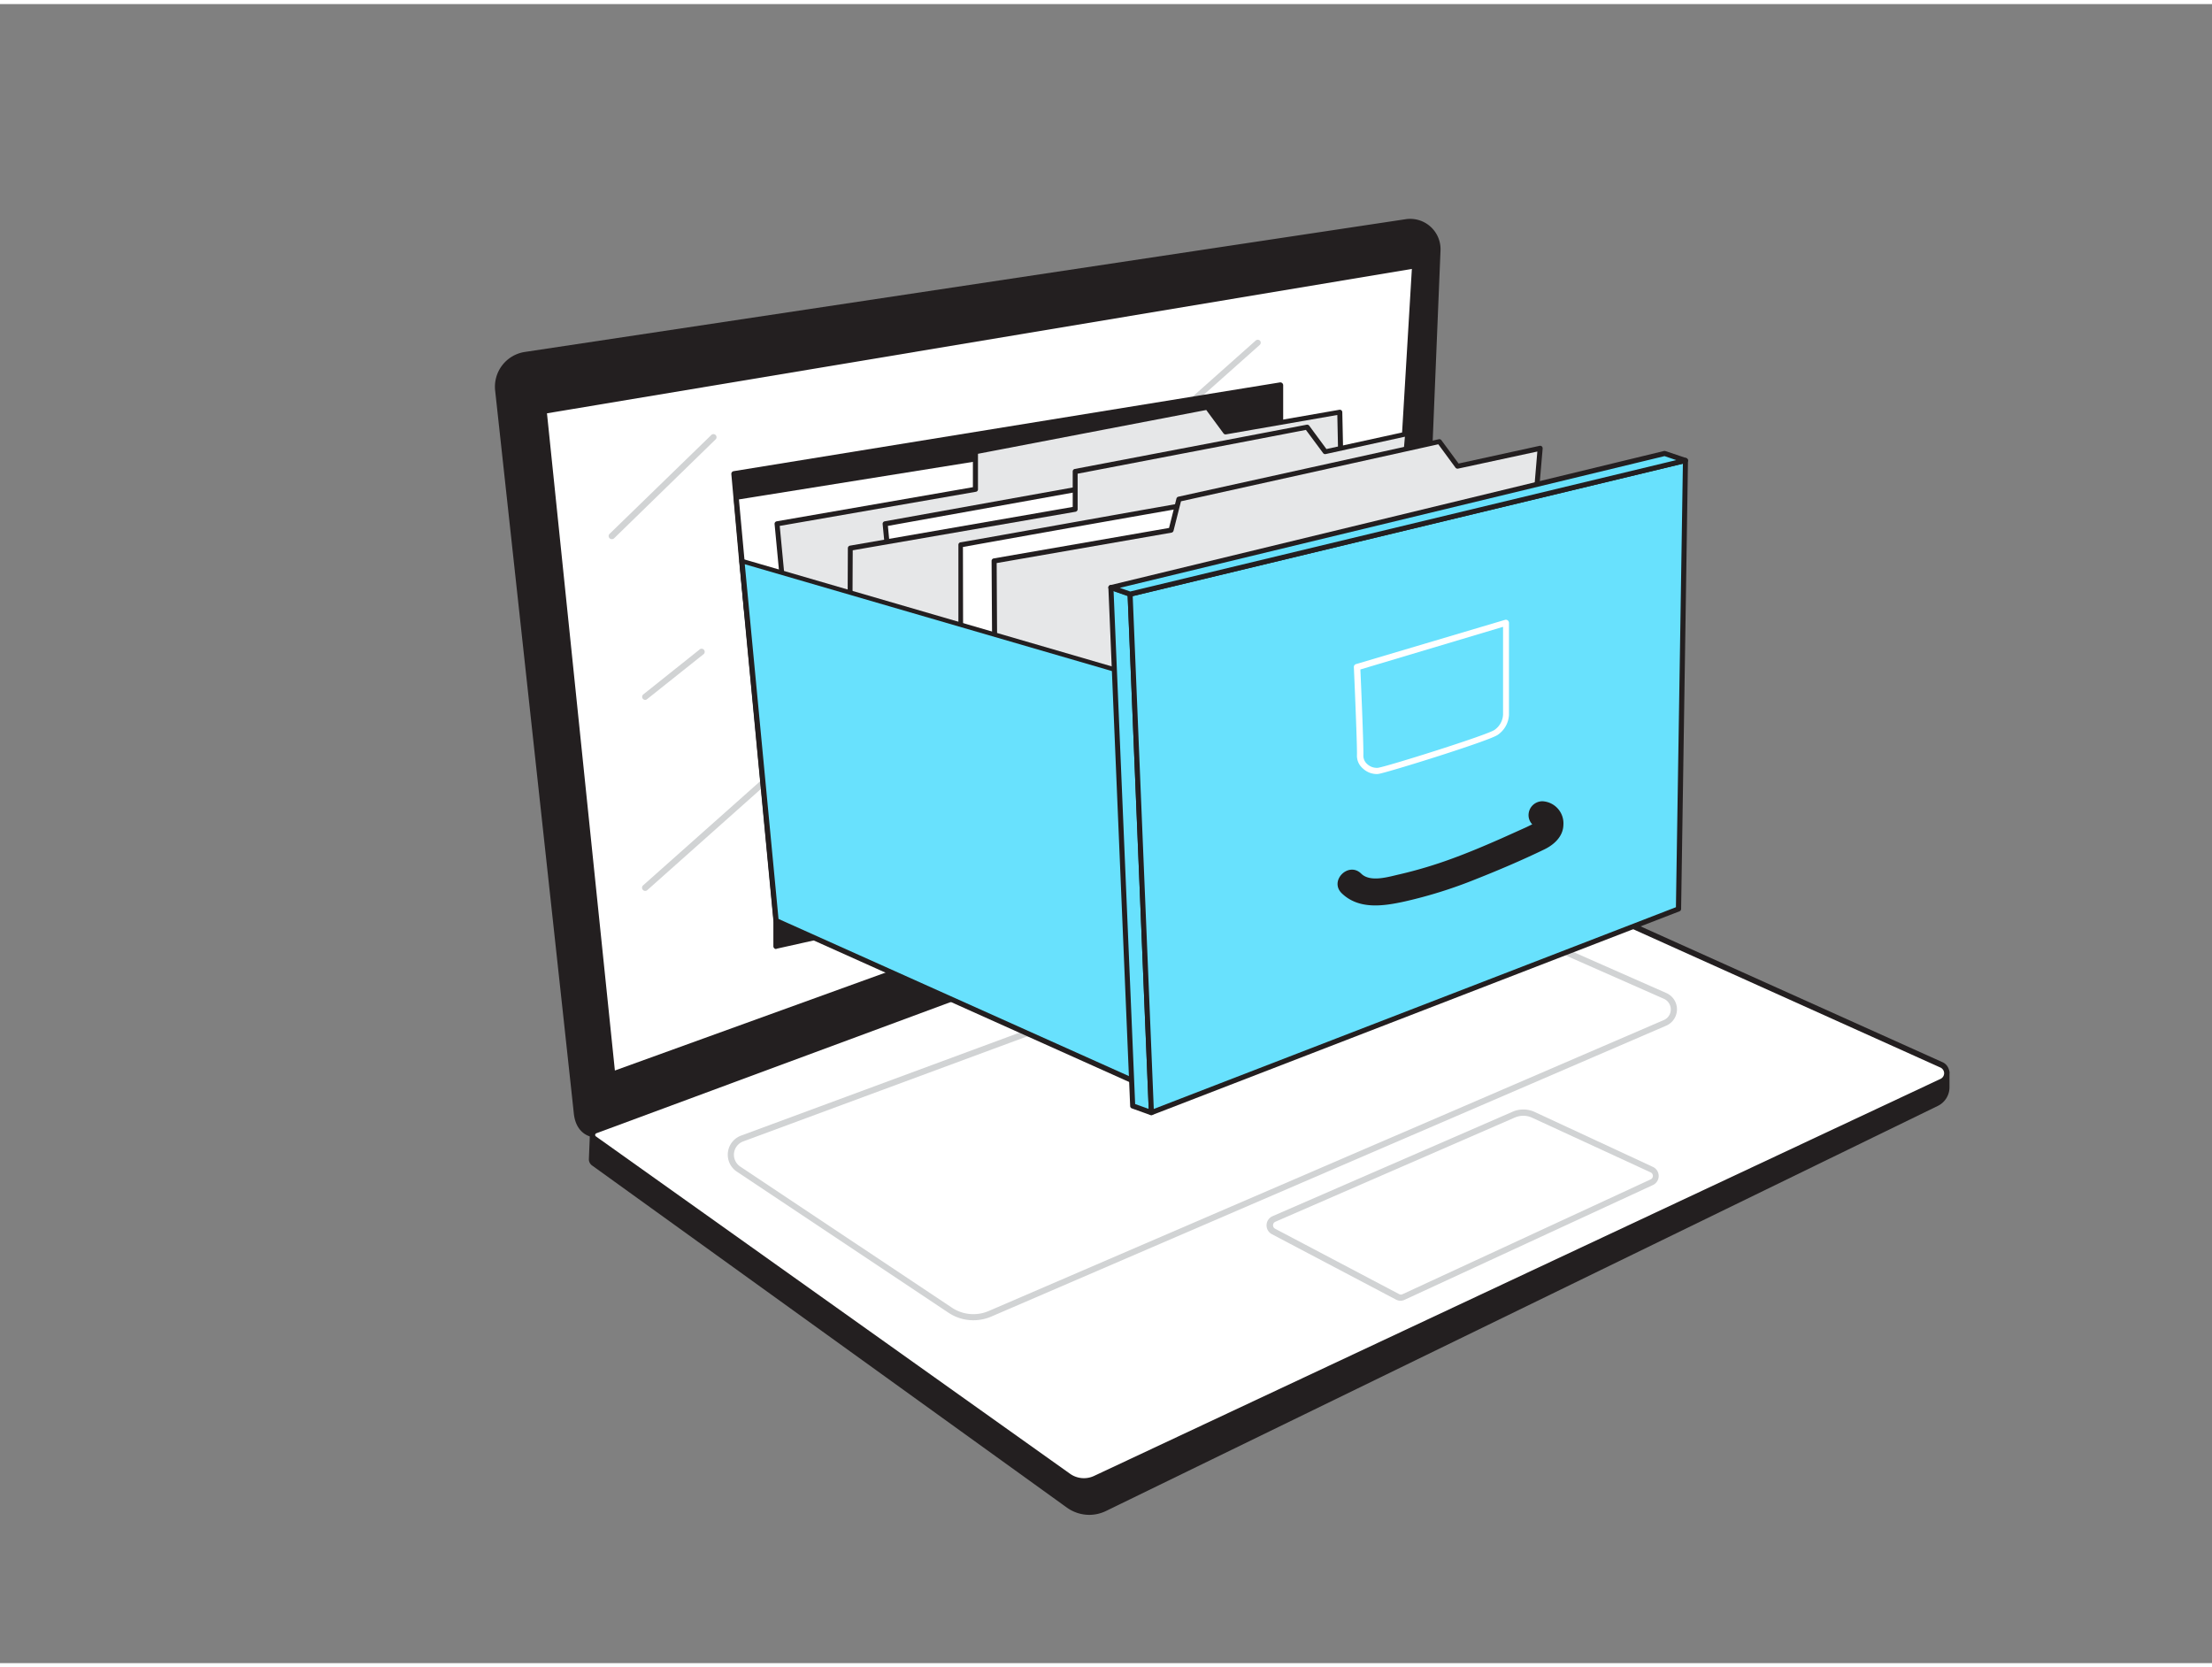 <svg xmlns="http://www.w3.org/2000/svg" viewBox="0 0 400 300" width="406" height="306" class="illustration styles_illustrationTablet__1DWOa"><rect x="0" y="0" width="400" height="300" fill="#808080" stroke="none"/><g id="_483_data_organization_flatline" data-name="#483_data_organization_flatline"><path d="M107.17,204.37s-2.57-.19-2.94-3.85C103.9,197.31,92.76,95.1,90,69.85a5.87,5.87,0,0,1,5-6.44l159.25-24A5,5,0,0,1,260,44.59L255.7,148.94Z" fill="#231f20"></path><path d="M107.17,204.87h0s-3-.27-3.41-4.3c-.33-3.26-11.9-109.42-14.22-130.67a6.36,6.36,0,0,1,5.39-7l159.25-24a5.49,5.49,0,0,1,6.31,5.67L256.2,149a.51.51,0,0,1-.33.45L107.35,204.84A.57.57,0,0,1,107.17,204.87ZM255,39.88a4,4,0,0,0-.68,0L95,63.9a5.35,5.35,0,0,0-4.53,5.89C92.82,91,104.39,197.21,104.73,200.47c.28,2.82,2,3.31,2.39,3.39l148.09-55.27,4.25-104A4.5,4.5,0,0,0,255,39.88Z" fill="#231f20"></path><polygon points="110.8 193.48 98.41 73.63 255.8 47.35 250.07 143.08 110.8 193.48" fill="#fff"></polygon><path d="M110.8,193.94a.45.45,0,0,1-.25-.07.51.51,0,0,1-.21-.34L98,73.68a.47.47,0,0,1,.38-.5L255.73,46.9a.49.49,0,0,1,.38.11.51.51,0,0,1,.15.37l-5.73,95.73a.45.45,0,0,1-.3.4L111,193.91A.4.4,0,0,1,110.8,193.94ZM98.91,74l12.28,118.84,138.45-50.09,5.67-94.86Z" fill="#231f20"></path><path d="M116.68,160.36a.56.56,0,0,1-.42-.18.57.57,0,0,1,0-.79L227.05,60.86a.57.57,0,0,1,.79,0,.55.55,0,0,1-.05.78L117.05,160.22A.54.54,0,0,1,116.68,160.36Z" fill="#d1d3d4"></path><path d="M107.17,204.37l-.18,4.44a.85.85,0,0,0,.36.73l85.87,61.93a6.44,6.44,0,0,0,6.59.57L350.18,198.8a3.27,3.27,0,0,0,1.83-2.93v-2.75l-183.26,11.2Z" fill="#231f20"></path><path d="M197,273.19a7,7,0,0,1-4.07-1.31L107.05,210a1.36,1.36,0,0,1-.56-1.16l.18-4.44a.5.5,0,0,1,.5-.48l61.58-.05L352,192.62a.51.51,0,0,1,.38.13.51.51,0,0,1,.15.37v2.75a3.76,3.76,0,0,1-2.11,3.37L200,272.49A7,7,0,0,1,197,273.19Zm-89.34-68.32-.16,4a.37.37,0,0,0,.15.31l85.87,61.92a5.92,5.92,0,0,0,6.08.53L350,198.35a2.77,2.77,0,0,0,1.55-2.48v-2.22L168.78,204.82Z" fill="#231f20"></path><path d="M107.68,203.76l148-54.82L351,191.8a1.62,1.62,0,0,1,.11,3L198,266.53a4.76,4.76,0,0,1-4.8-.43l-85.73-61A.79.79,0,0,1,107.68,203.76Z" fill="#fff"></path><path d="M196,267.44a5.21,5.21,0,0,1-3-1l-85.73-61a1.24,1.24,0,0,1,.29-2.18l148-54.82a.47.47,0,0,1,.35,0l95.28,42.86a2.08,2.08,0,0,1,.12,3.81L198.22,267A5.2,5.2,0,0,1,196,267.44Zm59.68-118L107.84,204.19h0a.33.33,0,0,0-.21.26.31.31,0,0,0,.14.31l85.73,61a4.33,4.33,0,0,0,4.34.39L350.9,194.36a1.14,1.14,0,0,0,.66-1.09,1.16,1.16,0,0,0-.74-1Zm-148,54.33h0Z" fill="#231f20"></path><path d="M176,238a8.07,8.07,0,0,1-4.48-1.36l-38.27-25.51a3.68,3.68,0,0,1,.76-6.52l122.58-45.33a.55.55,0,0,1,.42,0l44.32,19.55a3.22,3.22,0,0,1,0,5.89L179.22,237.35A8.25,8.25,0,0,1,176,238Zm80.77-77.6L134.4,205.66a2.57,2.57,0,0,0-.54,4.55l38.27,25.51a7,7,0,0,0,6.65.61h0l122.08-52.61a2.07,2.07,0,0,0,1.27-1.92,2.1,2.1,0,0,0-1.25-1.93Z" fill="#d1d3d4"></path><path d="M253.27,234.47a1.77,1.77,0,0,1-.84-.21L230,222.44a1.81,1.81,0,0,1,.12-3.26l43.41-18.89h0a4.89,4.89,0,0,1,4,.05l21.37,9.93a1.81,1.81,0,0,1,0,3.28L254,234.3A1.83,1.83,0,0,1,253.27,234.47ZM274,201.31l-43.4,18.89a.7.7,0,0,0,0,1.26l22.42,11.82a.68.68,0,0,0,.62,0l44.85-20.75a.7.7,0,0,0,0-1.27L277,201.35a3.77,3.77,0,0,0-3.07,0Z" fill="#d1d3d4"></path><polygon points="134.16 100.69 132.75 84.93 231.54 68.88 231.54 150.04 140.35 170.37 140.35 165.73 134.16 100.69" fill="#231f20"></polygon><path d="M140.35,170.87a.5.5,0,0,1-.5-.5v-4.64l-6.19-65h0L132.25,85a.5.5,0,0,1,.42-.54l98.79-16.05a.52.52,0,0,1,.58.5V150a.49.49,0,0,1-.39.48l-91.19,20.33Zm-5.69-70.22,6.19,65v4.05L231,149.64V69.47L133.29,85.35l1.37,15.3Z" fill="#231f20"></path><polygon points="135.04 109.99 133.13 89.19 200.89 78.31 185.21 129.69 135.04 109.99" fill="#fff"></polygon><path d="M185.21,130.15a.45.45,0,0,1-.16,0l-50.17-19.7a.47.47,0,0,1-.29-.39l-1.91-20.8a.44.44,0,0,1,.38-.49l67.75-10.88a.44.44,0,0,1,.42.15.45.45,0,0,1,.09.43l-15.67,51.39a.47.47,0,0,1-.24.28A.45.45,0,0,1,185.21,130.15Zm-49.74-20.48,49.45,19.42,15.32-50.21L133.62,89.57Z" fill="#231f20"></path><path d="M146.12,151.84c-.28-1.69-5.59-57.86-5.59-57.86l35.86-6.24v-6.8l41.94-8,3.29,4.47,20.66-3.6,1.12,52.37Z" fill="#e6e7e8"></path><path d="M146.12,152.3a.42.42,0,0,1-.24-.07.45.45,0,0,1-.21-.31c-.28-1.69-5.38-55.6-5.6-57.89a.46.46,0,0,1,.38-.5l35.48-6.17V80.94a.46.46,0,0,1,.38-.45l41.94-8a.46.46,0,0,1,.45.18l3.12,4.24,20.38-3.55a.45.45,0,0,1,.53.44l1.13,52.37a.46.46,0,0,1-.34.45l-97.28,25.72ZM141,94.36c.47,4.94,4.87,51.38,5.49,56.91l96.43-25.49L241.83,74.3l-20.14,3.51a.47.47,0,0,1-.44-.18l-3.12-4.23-41.28,7.92v6.42a.44.44,0,0,1-.38.45Z" fill="#231f20"></path><polygon points="163.06 125.27 160.06 93.98 223.69 82.53 223.69 116.37 163.06 125.27" fill="#fff"></polygon><path d="M163.06,125.72a.44.44,0,0,1-.45-.41l-3-31.28a.46.46,0,0,1,.37-.5l63.63-11.45a.51.51,0,0,1,.38.1.48.48,0,0,1,.16.35v33.84a.46.46,0,0,1-.39.45l-60.63,8.9Zm-2.5-31.36,2.91,30.38L223.24,116V83.08Z" fill="#231f20"></path><path d="M153.77,150c-.28-1.69,0-51.66,0-51.66l40.66-7.07v-6.8l41.94-8.05,3.29,4.46,14.93-3.27-4.13,48.24Z" fill="#e6e7e8"></path><path d="M153.77,150.49a.45.45,0,0,1-.25-.07.47.47,0,0,1-.2-.31c-.28-1.71,0-49.69,0-51.73a.46.46,0,0,1,.38-.45l40.28-7V84.51a.46.46,0,0,1,.38-.45l41.93-8a.47.47,0,0,1,.46.18l3.11,4.22,14.64-3.2a.46.46,0,0,1,.56.48l-4.13,48.24a.47.47,0,0,1-.35.41l-96.67,24.14Zm.43-51.72c-.08,16.4-.18,46.31,0,50.69L250,125.53l4.05-47.3-14.33,3.14a.45.45,0,0,1-.46-.18L236.15,77l-41.28,7.92v6.43a.46.46,0,0,1-.38.45Z" fill="#231f20"></path><path d="M173.74,136.08V97.78s66.66-12,66.85-11.45,0,52.34,0,52.34Z" fill="#fff"></path><path d="M240.59,139.13h0l-66.85-2.6a.45.45,0,0,1-.43-.45V97.78a.45.45,0,0,1,.37-.45c.17,0,16.86-3,33.36-5.93,33.76-5.94,33.81-5.77,34-5.21s.08,36.89,0,52.48a.46.46,0,0,1-.45.46Zm-66.39-3.49,65.93,2.56c.06-16.87.14-47.57,0-51.41-4.58.41-48.38,8.21-66,11.38Z" fill="#231f20"></path><path d="M180.33,155.22c-.28-1.69-.56-54.53-.56-54.53l32-5.56,1.41-5.61,47.1-10.39,3.29,4.46,14.93-3.26-4.13,48.24Z" fill="#e6e7e8"></path><path d="M180.33,155.68a.51.51,0,0,1-.24-.07.45.45,0,0,1-.21-.31c-.28-1.71-.55-52.45-.57-54.6a.46.46,0,0,1,.38-.46l31.71-5.51,1.34-5.32a.47.47,0,0,1,.34-.33l47.1-10.39a.46.46,0,0,1,.47.17l3.11,4.22,14.65-3.2a.48.48,0,0,1,.4.1.51.51,0,0,1,.15.39l-4.13,48.24a.46.46,0,0,1-.33.4l-94,26.65Zm-.1-54.6c.09,17.34.31,49,.52,53.55L274,128.21,278,80.91,263.67,84a.47.47,0,0,1-.47-.17l-3.11-4.23L213.56,89.91l-1.35,5.33a.48.48,0,0,1-.37.34Z" fill="#231f20"></path><polygon points="134.16 100.69 140.35 165.73 206.24 195.3 202.86 120.68 134.16 100.69" fill="#68e1fd"></polygon><path d="M206.24,195.75a.41.41,0,0,1-.19,0l-65.88-29.56a.45.45,0,0,1-.27-.37l-6.2-65a.48.48,0,0,1,.17-.4.45.45,0,0,1,.42-.09l68.7,20a.44.44,0,0,1,.32.41l3.38,74.62a.46.46,0,0,1-.2.4A.43.43,0,0,1,206.24,195.75Zm-65.46-30.32,65,29.15L202.42,121l-67.74-19.71Z" fill="#231f20"></path><polygon points="204.83 199.24 200.89 105.48 204.36 106.7 208.21 200.45 204.83 199.24" fill="#68e1fd"></polygon><path d="M208.21,200.9l-.16,0-3.37-1.21a.46.46,0,0,1-.31-.41l-3.94-93.76a.44.44,0,0,1,.19-.39.45.45,0,0,1,.42-.06l3.47,1.22a.45.45,0,0,1,.31.41l3.84,93.75a.44.44,0,0,1-.18.38A.46.46,0,0,1,208.21,200.9Zm-2.94-2,2.45.88L203.92,107l-2.55-.9Z" fill="#231f20"></path><polygon points="208.21 200.45 303.52 163.62 304.78 82.53 204.36 106.7 208.21 200.45" fill="#68e1fd"></polygon><path d="M208.21,200.9a.43.43,0,0,1-.25-.07.46.46,0,0,1-.21-.37l-3.85-93.74a.45.45,0,0,1,.35-.46L304.68,82.09a.46.46,0,0,1,.39.09.45.45,0,0,1,.17.36L304,163.63a.46.46,0,0,1-.29.42l-95.31,36.82A.45.45,0,0,1,208.21,200.9Zm-3.38-93.84,3.81,92.73,94.42-36.48,1.26-80.2Z" fill="#231f20"></path><polygon points="200.89 105.48 300.98 81.27 304.78 82.53 204.36 106.7 200.89 105.48" fill="#68e1fd"></polygon><path d="M204.36,107.16a.4.4,0,0,1-.15,0l-3.47-1.22a.45.45,0,0,1-.31-.45.44.44,0,0,1,.35-.42L300.87,80.82a.57.57,0,0,1,.26,0l3.8,1.27a.45.45,0,0,1,.31.45.46.46,0,0,1-.35.43L204.47,107.14Zm-1.86-1.6,1.88.66,98.74-23.76L301,81.74Z" fill="#231f20"></path><path d="M248.88,139.23a3.67,3.67,0,0,1-2.42-1,3,3,0,0,1-1.08-2.39c.07-1.65-.55-15.79-.56-15.94a.55.55,0,0,1,.39-.55l26.94-8a.54.54,0,0,1,.49.09.55.55,0,0,1,.23.44c0,.64,0,15.67,0,16.65a4.65,4.65,0,0,1-2,3.59c-1.36,1.06-20,6.85-21.61,7.09A2,2,0,0,1,248.88,139.23ZM246,120.32c.11,2.45.61,14.05.54,15.59a2,2,0,0,0,.71,1.53,2.54,2.54,0,0,0,1.94.66c1.74-.26,20-6,21.09-6.87a3.57,3.57,0,0,0,1.52-2.75c0-.84,0-12.75,0-15.87Z" fill="#fff"></path><path d="M278.91,144.15a2.52,2.52,0,0,0-2.5,2.5,2.37,2.37,0,0,0,.67,1.67l-1.13.55-4.45,2c-3,1.32-6,2.59-9.08,3.71a79.21,79.21,0,0,1-9.32,2.78c-1.94.43-5.29,1.52-6.95-.12-2.29-2.25-5.83,1.28-3.53,3.54,3.09,3,7.52,2.34,11.36,1.5a83.06,83.06,0,0,0,12.8-4c4.2-1.66,8.38-3.44,12.44-5.4,1.76-.84,3.43-2.33,3.49-4.42A4,4,0,0,0,278.91,144.15Z" fill="#231f20"></path><path d="M110.67,96.75a.56.56,0,0,1-.39-1l18.4-17.88a.56.56,0,0,1,.77.8L111.06,96.59A.54.54,0,0,1,110.67,96.75Z" fill="#d1d3d4"></path><path d="M116.68,125.82a.55.55,0,0,1-.44-.21.56.56,0,0,1,.09-.78l10.14-8.09a.56.56,0,1,1,.69.87L117,125.7A.54.54,0,0,1,116.68,125.82Z" fill="#d1d3d4"></path></g></svg>